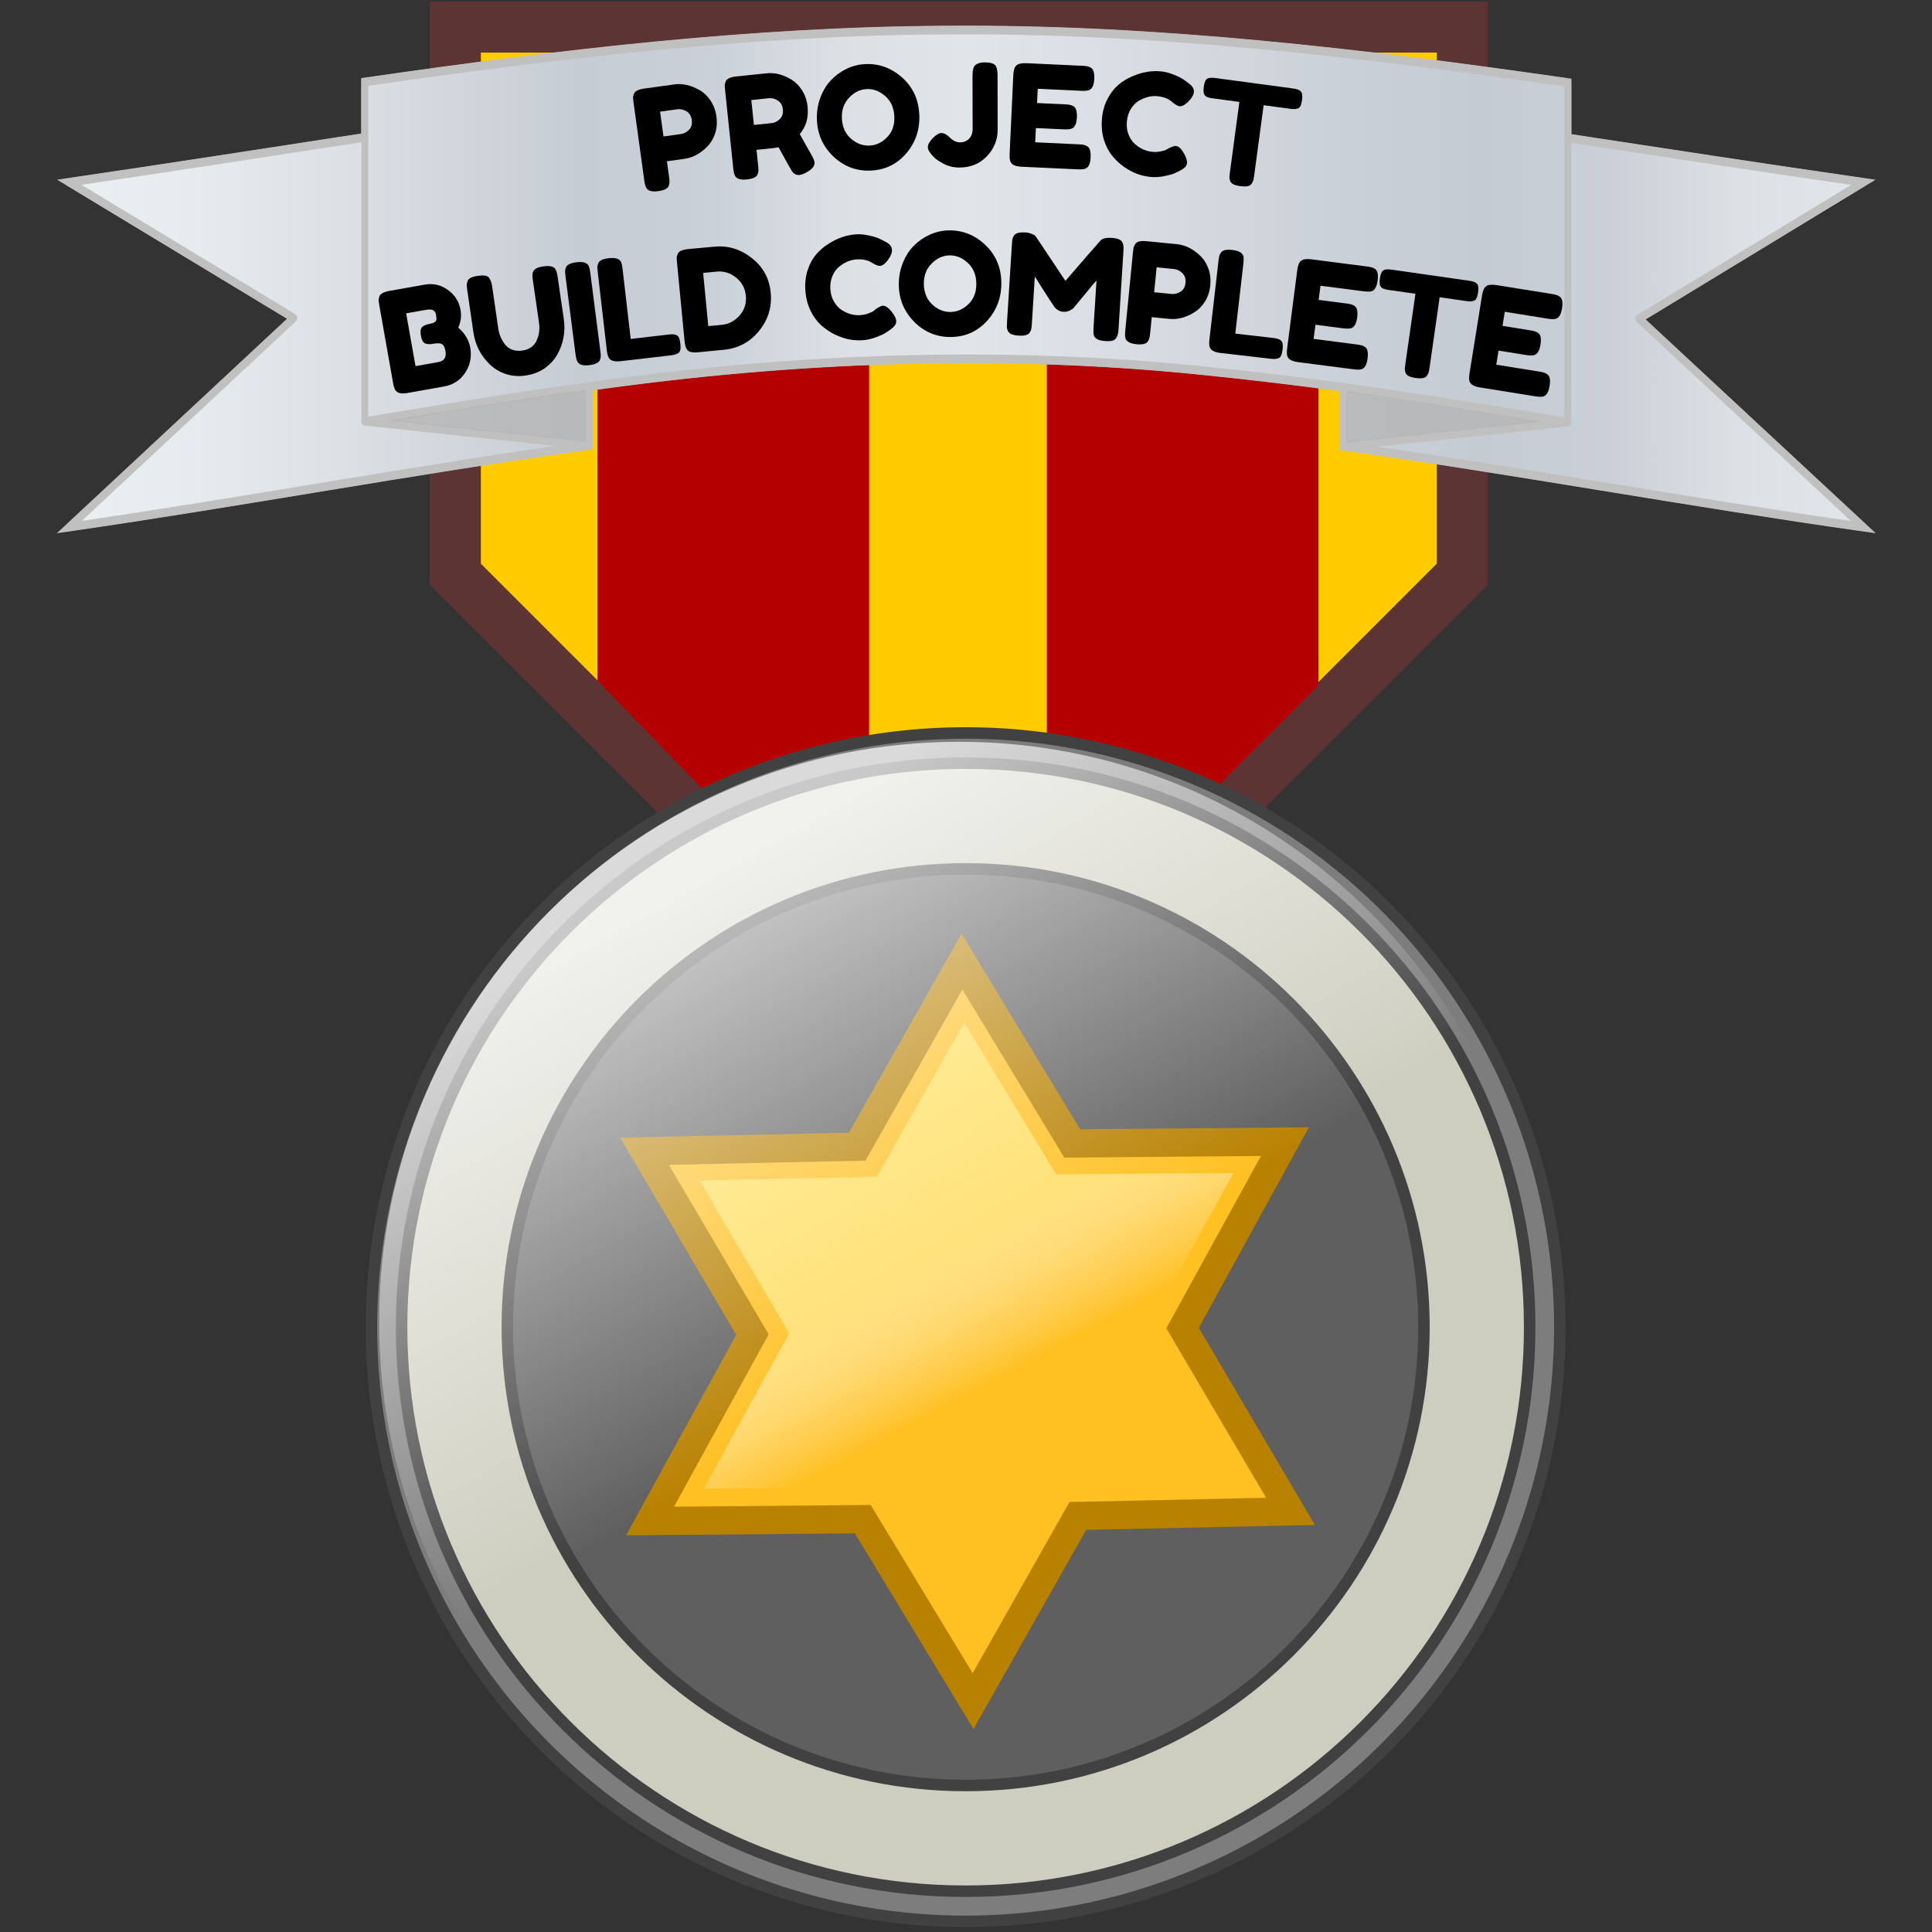 <?xml version="1.0" encoding="UTF-8" standalone="no"?>
<!-- Created with Inkscape (http://www.inkscape.org/) -->

<!-- ClipArt by Arvin61r58 (http://openclipart.org/user-detail/Arvin61r58) -->

<svg
   width="510"
   height="510"
   viewBox="0 0 510 510"
   id="svg2"
   version="1.1"
   sodipodi:docname="project-build-complete.svg"
   inkscape:version="1.2.2 (b0a8486541, 2022-12-01)"
   xml:space="preserve"
   xmlns:inkscape="http://www.inkscape.org/namespaces/inkscape"
   xmlns:sodipodi="http://sodipodi.sourceforge.net/DTD/sodipodi-0.dtd"
   xmlns:xlink="http://www.w3.org/1999/xlink"
   xmlns="http://www.w3.org/2000/svg"
   xmlns:svg="http://www.w3.org/2000/svg"
   xmlns:rdf="http://www.w3.org/1999/02/22-rdf-syntax-ns#"
   xmlns:cc="http://creativecommons.org/ns#"
   xmlns:dc="http://purl.org/dc/elements/1.1/"><rect x="0" y="0" width="510" height="510" fill="#333333" stroke="none"/><sodipodi:namedview
     id="namedview57"
     pagecolor="#505050"
     bordercolor="#ffffff"
     borderopacity="1"
     inkscape:showpageshadow="0"
     inkscape:pageopacity="0"
     inkscape:pagecheckerboard="1"
     inkscape:deskcolor="#505050"
     showgrid="false"
     inkscape:zoom="0.92549059"
     inkscape:cx="688.2836"
     inkscape:cy="102.10801"
     inkscape:current-layer="g4472" /><title
     id="title4858">Diamond Banner 2</title><defs
     id="defs4"><linearGradient
       id="linearGradient4315"><stop
         id="stop4317"
         offset="0"
         stop-color="#f3ed6d" /><stop
         id="stop4319"
         offset="0.071"
         stop-color="#ede77c" /><stop
         id="stop4321"
         offset="0.143"
         stop-color="#f5ef72" /><stop
         id="stop4323"
         offset="0.214"
         stop-color="#f4e65c" /><stop
         id="stop4325"
         offset="0.286"
         stop-color="#eed756" /><stop
         id="stop4327"
         offset="0.357"
         stop-color="#e9c952" /><stop
         id="stop4329"
         offset="0.429"
         stop-color="#eac74d" /><stop
         id="stop4331"
         offset="0.5"
         stop-color="#eac848" /><stop
         id="stop4333"
         offset="0.571"
         stop-color="#e6c842" /><stop
         id="stop4335"
         offset="0.643"
         stop-color="#e1c540" /><stop
         id="stop4337"
         offset="0.714"
         stop-color="#dbbd3c" /><stop
         id="stop4339"
         offset="0.786"
         stop-color="#d1ae39" /><stop
         id="stop4341"
         offset="0.857"
         stop-color="#c7a534" /><stop
         id="stop4343"
         offset="0.929"
         stop-color="#c4a92f" /><stop
         id="stop4345"
         offset="1"
         stop-color="#c1ac2d" /></linearGradient><linearGradient
       gradientTransform="translate(-386.36,3.809)"
       xlink:href="#linearGradient4315"
       id="linearGradient4836"
       x1="578.71"
       y1="-171.162"
       x2="912.572"
       y2="160.856"
       gradientUnits="userSpaceOnUse" /><linearGradient
       gradientTransform="matrix(1.354,0,0,1.107,-17.441,-402.746)"
       xlink:href="#linearGradient4310"
       id="linearGradient5180"
       x1="80.8"
       y1="757.144"
       x2="553.958"
       y2="757.144"
       gradientUnits="userSpaceOnUse" /><linearGradient
       id="linearGradient4310"><stop
         stop-color="#eaeff1"
         offset="0"
         id="stop4312" /><stop
         stop-color="#e6ebee"
         offset="0.071"
         id="stop4314" /><stop
         stop-color="#dde2e6"
         offset="0.143"
         id="stop4316" /><stop
         stop-color="#d2d7dd"
         offset="0.214"
         id="stop4318" /><stop
         stop-color="#c6ccd3"
         offset="0.286"
         id="stop4320" /><stop
         stop-color="#c9d0d7"
         offset="0.357"
         id="stop4322" /><stop
         stop-color="#dce0e5"
         offset="0.429"
         id="stop4324" /><stop
         stop-color="#dfe5e8"
         offset="0.5"
         id="stop4326" /><stop
         stop-color="#d9dfe4"
         offset="0.571"
         id="stop4328" /><stop
         stop-color="#d3d7dd"
         offset="0.643"
         id="stop4330" /><stop
         stop-color="#cad0d8"
         offset="0.714"
         id="stop4332" /><stop
         stop-color="#c4cbd3"
         offset="0.786"
         id="stop4334" /><stop
         stop-color="#cbd0d8"
         offset="0.857"
         id="stop4336" /><stop
         stop-color="#dce1e5"
         offset="0.929"
         id="stop4338" /><stop
         stop-color="#e0e6ea"
         offset="1"
         id="stop4340" /></linearGradient><linearGradient
       gradientUnits="userSpaceOnUse"
       y2="757.144"
       x2="553.958"
       y1="757.144"
       x1="80.8"
       id="linearGradient5180-7"
       xlink:href="#linearGradient4310"
       gradientTransform="matrix(1.354,0,0,1.107,-92.012,-531.974)" /><linearGradient
       gradientTransform="translate(-7.234674e-6,-3.0256955e-7)"
       gradientUnits="userSpaceOnUse"
       y2="-167.715"
       x2="351.57"
       y1="165.61"
       x1="354.943"
       id="linearGradient5602"
       xlink:href="#linearGradient4315" /><clipPath
       id="presentation_clip_path">
   <rect
   width="21000"
   height="29700"
   x="0"
   y="0"
   id="rect161356" />
  </clipPath><font
       horiz-adv-x="2048"
       id="EmbeddedFont_1" /><g
       id="g161401" /><g
       transform="scale(4.8828125e-4,-4.8828125e-4)"
       id="bullet-char-template(57356)">
   <path
   d="M 580,1141 1163,571 580,0 -4,571 580,1141 z"
   id="path161406" />
  </g><g
       transform="scale(4.8828125e-4,-4.8828125e-4)"
       id="bullet-char-template(57354)">
   <path
   d="m 8,1128 1129,0 L 1137,0 8,0 8,1128 z"
   id="path161409" />
  </g><g
       transform="scale(4.8828125e-4,-4.8828125e-4)"
       id="bullet-char-template(10146)">
   <path
   d="M 174,0 602,739 174,1481 1456,739 174,0 z m 1184,739 -1049,607 350,-607 699,0 z"
   id="path161412" />
  </g><g
       transform="scale(4.8828125e-4,-4.8828125e-4)"
       id="bullet-char-template(10132)">
   <path
   d="M 2015,739 1276,0 717,0 l 543,543 -1086,0 0,393 1086,0 -543,545 557,0 741,-742 z"
   id="path161415" />
  </g><g
       transform="scale(4.8828125e-4,-4.8828125e-4)"
       id="bullet-char-template(10007)">
   <path
   d="m 0,-2 c -7,16 -16,29 -25,39 l 381,530 c -94,256 -141,385 -141,387 0,25 13,38 40,38 9,0 21,-2 34,-5 21,4 42,12 65,25 l 27,-13 111,-251 280,301 64,-25 24,25 c 21,-10 41,-24 62,-43 C 886,937 835,863 770,784 769,783 710,716 594,584 L 774,223 c 0,-27 -21,-55 -63,-84 l 16,-20 C 717,90 699,76 672,76 641,76 570,178 457,381 L 164,-76 c -22,-34 -53,-51 -92,-51 -42,0 -63,17 -64,51 -7,9 -10,24 -10,44 0,9 1,19 2,30 z"
   id="path161418" />
  </g><g
       transform="scale(4.8828125e-4,-4.8828125e-4)"
       id="bullet-char-template(10004)">
   <path
   d="M 285,-33 C 182,-33 111,30 74,156 52,228 41,333 41,471 c 0,78 14,145 41,201 34,71 87,106 158,106 53,0 88,-31 106,-94 l 23,-176 c 8,-64 28,-97 59,-98 l 735,706 c 11,11 33,17 66,17 42,0 63,-15 63,-46 l 0,-122 c 0,-36 -10,-64 -30,-84 L 442,47 C 390,-6 338,-33 285,-33 z"
   id="path161421" />
  </g><g
       transform="scale(4.8828125e-4,-4.8828125e-4)"
       id="bullet-char-template(9679)">
   <path
   d="M 813,0 C 632,0 489,54 383,161 276,268 223,411 223,592 c 0,181 53,324 160,431 106,107 249,161 430,161 179,0 323,-54 432,-161 108,-107 162,-251 162,-431 0,-180 -54,-324 -162,-431 C 1136,54 992,0 813,0 z"
   id="path161424" />
  </g><g
       transform="scale(4.8828125e-4,-4.8828125e-4)"
       id="bullet-char-template(8226)">
   <path
   d="m 346,457 c -73,0 -137,26 -191,78 -54,51 -81,114 -81,188 0,73 27,136 81,188 54,52 118,78 191,78 73,0 134,-26 185,-79 51,-51 77,-114 77,-187 0,-75 -25,-137 -76,-188 -50,-52 -112,-78 -186,-78 z"
   id="path161427" />
  </g><g
       transform="scale(4.8828125e-4,-4.8828125e-4)"
       id="bullet-char-template(8211)">
   <path
   d="m -4,459 1139,0 0,147 -1139,0 0,-147 z"
   id="path161430" />
  </g><linearGradient
       gradientTransform="translate(-7.234674e-6)"
       gradientUnits="userSpaceOnUse"
       y2="-167.715"
       x2="351.57"
       y1="165.61"
       x1="354.943"
       id="linearGradient5602-9"
       xlink:href="#linearGradient4315" /><clipPath
       id="presentation_clip_path-7">
   <rect
   width="21000"
   height="29700"
   x="0"
   y="0"
   id="rect161356-3" />
  </clipPath><font
       horiz-adv-x="2048"
       id="EmbeddedFont_1-6" /><g
       id="g161401-1" /><g
       transform="scale(4.8828125e-4,-4.8828125e-4)"
       id="bullet-char-template(57356)-2">
   <path
   d="M 580,1141 1163,571 580,0 -4,571 580,1141 z"
   id="path161406-9" />
  </g><g
       transform="scale(4.8828125e-4,-4.8828125e-4)"
       id="bullet-char-template(57354)-3">
   <path
   d="m 8,1128 1129,0 L 1137,0 8,0 8,1128 z"
   id="path161409-1" />
  </g><g
       transform="scale(4.8828125e-4,-4.8828125e-4)"
       id="bullet-char-template(10146)-9">
   <path
   d="M 174,0 602,739 174,1481 1456,739 174,0 z m 1184,739 -1049,607 350,-607 699,0 z"
   id="path161412-4" />
  </g><g
       transform="scale(4.8828125e-4,-4.8828125e-4)"
       id="bullet-char-template(10132)-7">
   <path
   d="M 2015,739 1276,0 717,0 l 543,543 -1086,0 0,393 1086,0 -543,545 557,0 741,-742 z"
   id="path161415-8" />
  </g><g
       transform="scale(4.8828125e-4,-4.8828125e-4)"
       id="bullet-char-template(10007)-4">
   <path
   d="m 0,-2 c -7,16 -16,29 -25,39 l 381,530 c -94,256 -141,385 -141,387 0,25 13,38 40,38 9,0 21,-2 34,-5 21,4 42,12 65,25 l 27,-13 111,-251 280,301 64,-25 24,25 c 21,-10 41,-24 62,-43 C 886,937 835,863 770,784 769,783 710,716 594,584 L 774,223 c 0,-27 -21,-55 -63,-84 l 16,-20 C 717,90 699,76 672,76 641,76 570,178 457,381 L 164,-76 c -22,-34 -53,-51 -92,-51 -42,0 -63,17 -64,51 -7,9 -10,24 -10,44 0,9 1,19 2,30 z"
   id="path161418-5" />
  </g><g
       transform="scale(4.8828125e-4,-4.8828125e-4)"
       id="bullet-char-template(10004)-0">
   <path
   d="M 285,-33 C 182,-33 111,30 74,156 52,228 41,333 41,471 c 0,78 14,145 41,201 34,71 87,106 158,106 53,0 88,-31 106,-94 l 23,-176 c 8,-64 28,-97 59,-98 l 735,706 c 11,11 33,17 66,17 42,0 63,-15 63,-46 l 0,-122 c 0,-36 -10,-64 -30,-84 L 442,47 C 390,-6 338,-33 285,-33 z"
   id="path161421-3" />
  </g><g
       transform="scale(4.8828125e-4,-4.8828125e-4)"
       id="bullet-char-template(9679)-6">
   <path
   d="M 813,0 C 632,0 489,54 383,161 276,268 223,411 223,592 c 0,181 53,324 160,431 106,107 249,161 430,161 179,0 323,-54 432,-161 108,-107 162,-251 162,-431 0,-180 -54,-324 -162,-431 C 1136,54 992,0 813,0 z"
   id="path161424-1" />
  </g><g
       transform="scale(4.8828125e-4,-4.8828125e-4)"
       id="bullet-char-template(8226)-0">
   <path
   d="m 346,457 c -73,0 -137,26 -191,78 -54,51 -81,114 -81,188 0,73 27,136 81,188 54,52 118,78 191,78 73,0 134,-26 185,-79 51,-51 77,-114 77,-187 0,-75 -25,-137 -76,-188 -50,-52 -112,-78 -186,-78 z"
   id="path161427-6" />
  </g><g
       transform="scale(4.8828125e-4,-4.8828125e-4)"
       id="bullet-char-template(8211)-3">
   <path
   d="m -4,459 1139,0 0,147 -1139,0 0,-147 z"
   id="path161430-2" />
  </g><linearGradient
       id="linearGradient3111"
       y2="791.74"
       gradientUnits="userSpaceOnUse"
       x2="373.76"
       gradientTransform="translate(-780.546,-345.542)"
       y1="607.9"
       x1="269.71"
       inkscape:collect="always"><stop
         id="stop3107"
         style="stop-color:#ffffff"
         offset="0" /><stop
         id="stop3109"
         style="stop-color:#ffffff;stop-opacity:0"
         offset="1" /></linearGradient><linearGradient
       id="linearGradient3911"
       y2="683.94"
       gradientUnits="userSpaceOnUse"
       x2="-158.48"
       y1="877.27"
       x1="-268.3"
       inkscape:collect="always"><stop
         id="stop3895"
         style="stop-color:#ffde5a"
         offset="0" /><stop
         id="stop3901"
         style="stop-color:#ffde6a"
         offset=".506" /><stop
         id="stop3903"
         style="stop-color:#ffdd75"
         offset=".62" /><stop
         id="stop3897"
         style="stop-color:#ffedc1;stop-opacity:0"
         offset="1" /></linearGradient></defs><g
     id="g2342"
     transform="matrix(0.674,0,0,0.674,525.354,54.347)"><g
       id="g4475"
       transform="matrix(1.001,0,0,1.001,-788.568,-299.689)"><path
         id="path4456"
         sodipodi:nodetypes="ccccccccccccccccccccc"
         style="fill:#ffcc00;stroke:#5d3434;stroke-width:20"
         d="M 187.25,229.411 V 443.546 l 50,50 2,2 48,48 2,2 48,48 2,2 40.406,40.406 h 9.188 l 0.406,-0.406 42,-42 2,-2 46,-46 4,-4 46,-46 2,-2 50,-50 V 229.411 h -344 z"
         inkscape:connector-curvature="0" /><path
         id="rect4379"
         sodipodi:nodetypes="cccccccccc"
         style="fill:#b50000;fill-opacity:1"
         d="M 242.86,239.415 V 485.126 l 106.29,109.61 V 239.415 Z m 175.83,0 V 593.546 L 524.97,486.916 V 239.415 Z"
         inkscape:connector-curvature="0" /></g><path
       id="path4010"
       style="fill:#ff4646;stroke:#414141;stroke-width:9.003"
       d="M -170.791,439.159 A 230.471,230.471 0 0 1 -401.262,669.631 230.471,230.471 0 0 1 -631.733,439.159 230.471,230.471 0 0 1 -401.262,208.688 230.471,230.471 0 0 1 -170.791,439.159 Z" /><path
       id="path2985"
       style="fill:#7d7d7d;stroke-width:3.227"
       d="M -170.791,439.159 A 230.471,230.471 0 0 1 -401.262,669.631 230.471,230.471 0 0 1 -631.733,439.159 230.471,230.471 0 0 1 -401.262,208.688 230.471,230.471 0 0 1 -170.791,439.159 Z" /><path
       id="path4110"
       style="fill:#868686;stroke-width:2.667"
       transform="rotate(-83.145)"
       d="m -275.535,-348.113 a 190.476,190.476 0 0 1 -190.476,190.476 190.476,190.476 0 0 1 -190.476,-190.476 190.476,190.476 0 0 1 190.476,-190.476 190.476,190.476 0 0 1 190.476,190.476 z" /><path
       id="path3782"
       style="fill:#777777;stroke-width:2.667"
       transform="rotate(-83.145)"
       d="m -292.807,-342.653 a 190.476,190.476 0 0 1 -190.476,190.476 190.476,190.476 0 0 1 -190.476,-190.476 190.476,190.476 0 0 1 190.476,-190.476 190.476,190.476 0 0 1 190.476,190.476 z" /><path
       id="path4337"
       style="fill:#5f5f5f"
       inkscape:connector-curvature="0"
       d="m -401.241,257.413 c -100.37,0 -181.75,81.372 -181.75,181.75 0,100.37 81.372,181.75 181.75,181.75 100.37,0 181.75,-81.372 181.75,-181.75 0,-100.37 -81.372,-181.75 -181.75,-181.75 z" /><path
       id="path3996"
       style="fill:#444444;stroke:#414141;stroke-width:9.003"
       d="m -401.261,220.503 c -120.75,0 -218.66,97.897 -218.66,218.66 0,120.75 97.897,218.66 218.66,218.66 120.75,0 218.66,-97.897 218.66,-218.66 0,-120.75 -97.897,-218.66 -218.66,-218.66 z m 0,36.912 c 100.37,0 181.75,81.372 181.75,181.75 0,100.37 -81.372,181.75 -181.75,181.75 -100.37,0 -181.75,-81.372 -181.75,-181.75 0,-100.37 81.372,-181.75 181.75,-181.75 z"
       inkscape:connector-curvature="0" /><path
       id="path3787"
       style="fill:#cecec0"
       inkscape:connector-curvature="0"
       d="m -401.261,220.503 c -120.75,0 -218.66,97.897 -218.66,218.66 0,120.75 97.897,218.66 218.66,218.66 120.75,0 218.66,-97.897 218.66,-218.66 0,-120.75 -97.897,-218.66 -218.66,-218.66 z m 0,36.912 c 100.37,0 181.75,81.372 181.75,181.75 0,100.37 -81.372,181.75 -181.75,181.75 -100.37,0 -181.75,-81.372 -181.75,-181.75 0,-100.37 81.372,-181.75 181.75,-181.75 z" /><g
       id="g3816"
       transform="matrix(0.9,0,0,-0.9,-273.671,1232.744)"><g
         id="g3905"><path
           id="path3002-8"
           style="fill:#ffc022;fill-rule:evenodd;stroke:#b88100;stroke-width:18.065"
           transform="matrix(0.68,-0.016,0.016,0.68,15.431,410.76)"
           d="m -455.377,794.52 71.795,-115.614 -62.674,-120.802 136.022,4.369 73.281,-114.678 64.227,119.984 135.955,6.124 -71.795,115.614 62.674,120.802 -136.022,-4.369 -73.281,114.678 -64.227,-119.984 z" /><path
           id="path3891"
           style="fill:url(#linearGradient3911);fill-rule:evenodd"
           transform="matrix(0.567,-0.014,0.014,0.567,-10.534,488.76)"
           d="m -455.377,794.52 71.795,-115.614 -62.674,-120.802 136.022,4.369 73.281,-114.678 64.227,119.984 135.955,6.124 -71.795,115.614 62.674,120.802 -136.022,-4.369 -73.281,114.678 -64.227,-119.984 z" /></g></g><path
       id="path3100"
       style="color:#000000;opacity:0.717;fill:url(#linearGradient3111)"
       inkscape:connector-curvature="0"
       d="m -403.761,209.893 c -125.49,0 -227.22,101.73 -227.22,227.22 0,41.887 11.356,81.12 31.125,114.81 57.767,7.164 121.32,2.164 185.09,-17.031 101.41,-30.52 182.59,-90.65 229.23,-161.28 -27.48,-94.59 -114.77,-163.72 -218.22,-163.72 z" /></g><g
     id="g2523"
     transform="translate(0,-333.629)"><g
       transform="matrix(0.742,0,0,0.913,4.473,127.314)"
       id="g4472"><path
         id="path4573"
         d="m 331.226,234.703 c -69.687,0.231 -138.898,6.956 -207.474,15.007 0,5.337 0,10.673 0,16.01 -34.99,4.363 -69.962,8.796 -105,12.971 C 45.341,291.763 71.93,304.835 98.519,317.907 71.93,338.043 45.341,358.18 18.752,378.316 80.489,371.043 141.692,361.75 203.497,354.74 c 0,-5.679 0,-11.358 0,-17.038 72.314,-8.375 146.362,-10.696 219.245,-4.522 16.463,1.356 32.879,2.967 49.256,4.751 0,5.677 0,11.354 0,17.031 61.774,7.058 122.992,16.236 184.745,23.375 -26.582,-20.079 -53.163,-40.157 -79.745,-60.236 26.582,-13.131 53.163,-26.263 79.745,-39.394 -35.042,-4.102 -70.016,-8.473 -105,-12.803 0,-5.343 0,-10.686 0,-16.03 -72.873,-8.509 -146.443,-15.61 -220.516,-15.173 z"
         style="fill:#ffffff;fill-opacity:1;fill-rule:evenodd;stroke:#c0c0c0;stroke-width:2.579" /><path
         id="path4579"
         d="m 331.226,234.703 c -69.687,0.231 -138.898,6.956 -207.474,15.007 v 16.01 C 88.762,270.082 53.79,274.515 18.752,278.69 45.341,291.763 71.93,304.835 98.519,317.907 71.93,338.043 45.341,358.18 18.752,378.316 80.489,371.043 141.692,361.75 203.497,354.74 V 337.702 c 72.314,-8.375 146.362,-10.696 219.245,-4.522 16.463,1.356 32.879,2.967 49.256,4.751 v 17.031 c 61.774,7.058 122.992,16.236 184.745,23.375 -26.582,-20.079 -53.163,-40.157 -79.745,-60.236 26.582,-13.131 53.163,-26.263 79.745,-39.394 -35.042,-4.102 -70.016,-8.473 -105,-12.803 V 249.876 C 478.87,241.366 405.3,234.266 331.226,234.703 Z"
         style="fill:url(#linearGradient5180-7);fill-opacity:1;stroke:#c0c0c0;stroke-width:2.431;stroke-linecap:round;stroke-linejoin:round;stroke-miterlimit:4;stroke-dasharray:none;stroke-opacity:1"
         sodipodi:nodetypes="ccccccccccccccccc" /><path
         id="path4581"
         d="m 193.38,338.853 c -23.281,2.715 -46.447,5.869 -69.629,8.955 26.589,2.309 53.178,4.619 79.767,6.928 -0.007,-5.678 -0.015,-11.355 -0.022,-17.033 -3.372,0.384 -6.744,0.767 -10.116,1.151 z"
         style="fill:none;stroke:#c0c0c0;stroke-width:2.431;stroke-linecap:round;stroke-linejoin:round;stroke-miterlimit:4;stroke-dasharray:none;stroke-opacity:1" /><path
         id="path4583"
         d="m 471.998,354.963 c 26.582,-2.312 53.163,-4.624 79.745,-6.937 -26.532,-3.547 -53.072,-7.083 -79.745,-10.094 0,5.677 0,11.354 0,17.031 z"
         style="fill:none;stroke:#c0c0c0;stroke-width:2.431;stroke-linecap:round;stroke-linejoin:round;stroke-miterlimit:4;stroke-dasharray:none;stroke-opacity:1" /><path
         id="path4585"
         d="m 123.774,347.823 c 0,-27.363 0,-54.726 0,-82.088 0,27.363 0,54.726 0,82.088 z"
         style="fill:none;stroke:#c0c0c0;stroke-width:2.431;stroke-linecap:round;stroke-linejoin:round;stroke-miterlimit:4;stroke-dasharray:none;stroke-opacity:1" /><path
         id="path4587"
         d="m 551.743,348.041 c 0,-27.374 0,-54.749 0,-82.123 0,27.374 0,54.749 0,82.123 z"
         style="fill:none;stroke:#c0c0c0;stroke-width:2.431;stroke-linecap:round;stroke-linejoin:round;stroke-miterlimit:4;stroke-dasharray:none;stroke-opacity:1" /><path
         id="path4575"
         d="m 193.469,339.7 c -20.437,2.393 -40.773,5.172 -61.123,7.892 23.341,2.035 46.682,4.07 70.022,6.106 -0.005,-5.004 -0.013,-10.008 -0.019,-15.011 -2.96,0.338 -5.92,0.676 -8.881,1.014 z"
         style="fill:#b3b3b3;fill-opacity:0.76;fill-rule:evenodd;stroke:none;stroke-width:1.061" /><path
         id="path4577"
         d="m 473.015,353.958 c 23.043,-2.025 46.085,-4.051 69.128,-6.076 -23.001,-3.104 -46.006,-6.206 -69.128,-8.842 0,4.973 0,9.945 0,14.918 z"
         style="fill:#b3b3b3;fill-opacity:0.76;fill-rule:evenodd;stroke:none;stroke-width:1.061" /></g><path
       d="m 137.257,394.125 c 40.096,-7.086 80.575,-12.998 121.331,-12.634 38.343,0.192 76.424,5.792 114.155,12.495"
       style="fill:none;fill-opacity:1;stroke:none;stroke-width:2;stroke-linecap:round;stroke-linejoin:round;stroke-miterlimit:4;stroke-dasharray:none;stroke-opacity:1"
       id="path8653"
       sodipodi:nodetypes="ccc" /><path
       d="m 97.721,439.433 c 40.599,-8.78 120.111,-17.685 160.867,-17.321 38.343,0.192 117.028,10.841 154.759,17.544"
       style="opacity:0.4;fill:none;fill-opacity:1;stroke:none;stroke-width:2;stroke-linecap:round;stroke-linejoin:round;stroke-miterlimit:4;stroke-dasharray:none;stroke-opacity:1"
       id="path8653-9"
       sodipodi:nodetypes="ccc" /><g
       aria-label="BUILD COMPLETE"
       id="text8734"
       style="font-size:37.333px;line-height:1.05;font-family:'Encode Sans';-inkscape-font-specification:'Encode Sans';text-align:center;letter-spacing:-1.31px;word-spacing:0px;text-anchor:middle;stroke:#000000;stroke-width:0;stop-color:#000000"><path
         d="m 120.966,420.126 q 2.625,2.188 3.192,5.387 0.578,3.689 -1.441,6.625 -1.989,2.893 -5.481,3.513 l -9.668,1.715 q -2.573,0.456 -3.262,-0.862 -0.331,-0.586 -0.56,-1.872 l -3.619,-20.402 q -0.156,-0.882 -0.191,-1.293 0.002,-0.417 0.198,-1.021 0.339,-1.084 2.691,-1.501 l 9.263,-1.643 q 3.382,-0.6 6.078,1.349 2.813,1.966 3.406,5.311 0.43,2.426 -0.608,4.696 z m -3.379,6.173 q -0.156,-0.882 -0.468,-1.358 -0.275,-0.482 -0.792,-0.618 -0.787,-0.164 -2.111,0.071 -1.323,0.235 -2.076,-0.163 -0.753,-0.397 -1.033,-1.978 -0.287,-1.617 0.284,-2.249 0.607,-0.639 2.188,-0.919 1.47,-0.261 1.628,-1.085 0.039,-0.424 -0.124,-1.343 -0.163,-0.919 -0.853,-1.176 -0.653,-0.263 -1.866,-0.048 l -5.146,0.913 2.471,13.932 6.029,-1.069 q 2.316,-0.411 1.872,-2.91 z"
         style="font-family:'Fredoka One';-inkscape-font-specification:'Fredoka One'"
         id="path140" /><path
         d="m 140.718,405.391 q 0.284,-0.645 0.954,-0.968 0.67,-0.324 1.704,-0.474 1.071,-0.155 1.726,-0.062 0.655,0.094 1.025,0.304 0.37,0.21 0.593,0.706 0.313,0.596 0.5,1.889 l 1.619,11.158 q 0.708,4.877 -1.743,9.307 -1.204,2.099 -3.361,3.619 -2.161,1.483 -5.006,1.896 -2.808,0.407 -5.307,-0.437 -2.462,-0.85 -4.182,-2.562 -3.561,-3.482 -4.279,-8.433 l -1.613,-11.121 q -0.129,-0.887 -0.151,-1.298 0.01,-0.454 0.225,-1.051 0.215,-0.597 0.885,-0.921 0.67,-0.324 1.852,-0.495 1.182,-0.172 1.916,-0.052 0.734,0.12 1.073,0.637 0.567,0.785 0.781,2.263 l 1.608,11.084 q 0.327,2.254 1.73,4.125 0.704,0.954 1.904,1.421 1.2,0.467 2.714,0.248 2.697,-0.391 3.738,-2.579 1.041,-2.188 0.66,-4.811 l -1.64,-11.306 q -0.209,-1.441 0.075,-2.086 z"
         style="font-family:'Fredoka One';-inkscape-font-specification:'Fredoka One'"
         id="path142" /><path
         d="m 149.28,406.547 q -0.109,-0.852 -0.125,-1.264 0.017,-0.454 0.242,-1.047 0.39,-1.066 2.76,-1.371 2.592,-0.333 3.249,0.975 0.266,0.606 0.432,1.902 l 2.644,20.588 q 0.114,0.889 0.092,1.306 0.015,0.412 -0.21,1.006 -0.39,1.066 -2.76,1.371 -2.592,0.333 -3.217,-1.017 -0.298,-0.564 -0.465,-1.86 z"
         style="font-family:'Fredoka One';-inkscape-font-specification:'Fredoka One'"
         id="path144" /><path
         d="m 166.489,423.1 10.087,-1.17 q 1.224,-0.142 1.814,0.09 0.586,0.195 0.841,0.767 0.254,0.572 0.37,1.573 0.112,0.964 -0.005,1.579 -0.117,0.615 -0.536,0.889 -0.662,0.453 -1.885,0.595 L 163.825,428.971 q -2.596,0.301 -3.204,-1.056 -0.291,-0.568 -0.442,-1.866 l -2.392,-20.619 q -0.099,-0.853 -0.109,-1.265 0.022,-0.454 0.255,-1.044 0.403,-1.062 2.776,-1.337 2.596,-0.301 3.237,1.015 0.259,0.609 0.409,1.907 z"
         style="font-family:'Fredoka One';-inkscape-font-specification:'Fredoka One'"
         id="path146" /><path
         d="m 181.707,399.372 6.878,-0.626 q 5.388,-0.52 9.852,2.988 4.46,3.471 5.009,9.156 0.545,5.648 -3.078,10.086 -3.586,4.434 -9.271,4.982 l -6.8,0.656 q -2.267,0.219 -2.914,-0.657 -0.521,-0.737 -0.675,-2.335 l -1.992,-20.661 q -0.086,-0.892 -0.088,-1.304 0.035,-0.416 0.278,-1.002 0.423,-1.054 2.802,-1.283 z m 8.867,19.999 q 2.676,-0.258 4.641,-2.435 1.962,-2.215 1.672,-5.225 -0.29,-3.01 -2.602,-4.812 -2.278,-1.843 -5.102,-1.571 l -3.567,0.344 1.355,14.047 z"
         style="font-family:'Fredoka One';-inkscape-font-specification:'Fredoka One'"
         id="path148" /><path
         d="m 230.623,415.704 0.641,-0.526 q 1.221,-0.824 1.742,-0.856 1.155,-0.071 2.626,1.932 0.901,1.253 0.949,2.036 0.049,0.782 -0.441,1.336 -0.452,0.552 -1.097,1.003 -0.645,0.451 -1.256,0.863 -0.573,0.41 -2.437,1.123 -1.863,0.714 -3.652,0.825 -1.751,0.108 -3.605,-0.226 -1.819,-0.374 -3.823,-1.334 -1.97,-1 -3.594,-2.471 -1.627,-1.508 -2.785,-3.905 -1.123,-2.437 -1.303,-5.343 -0.18,-2.906 0.643,-5.314 0.821,-2.445 2.217,-4.065 1.431,-1.66 3.304,-2.823 3.527,-2.238 7.216,-2.467 1.751,-0.108 3.575,0.34 1.858,0.409 2.824,0.91 l 0.927,0.466 q 0.696,0.368 1.085,0.606 1.017,0.723 1.08,1.729 0.06,0.969 -0.656,2.098 -1.329,2.102 -2.484,2.174 -0.671,0.042 -1.951,-0.702 -1.643,-1.17 -4.252,-1.008 -2.422,0.15 -4.666,1.972 -1.067,0.889 -1.72,2.426 -0.653,1.537 -0.535,3.437 0.115,1.863 0.953,3.307 0.838,1.444 2.046,2.23 2.374,1.499 4.834,1.346 1.155,-0.071 2.143,-0.432 1.025,-0.363 1.454,-0.688 z"
         style="font-family:'Fredoka One';-inkscape-font-specification:'Fredoka One'"
         id="path150" /><path
         d="m 250.489,394.445 q 5.525,-0.069 9.644,3.874 4.119,3.943 4.194,9.879 0.074,5.898 -3.756,10.128 -3.83,4.192 -9.505,4.264 -5.674,0.071 -9.72,-3.985 -4.009,-4.057 -4.08,-9.731 -0.039,-3.098 1.047,-5.8 1.086,-2.739 2.929,-4.592 1.844,-1.853 4.257,-2.928 2.413,-1.076 4.989,-1.108 z m -6.617,14.159 q 0.042,3.322 2.196,5.386 2.191,2.026 4.841,1.993 2.65,-0.033 4.753,-2.076 2.103,-2.043 2.06,-5.44 -0.043,-3.397 -2.234,-5.423 -2.154,-2.026 -4.804,-1.993 -2.65,0.033 -4.752,2.151 -2.102,2.08 -2.06,5.402 z"
         style="font-family:'Fredoka One';-inkscape-font-specification:'Fredoka One'"
         id="path152" /><path
         d="m 296.293,397.617 q 0.263,0.578 0.272,1.027 0.046,0.452 -0.007,1.309 l -1.3,20.679 q -0.162,2.571 -1.606,2.929 -0.722,0.179 -1.803,0.111 -1.081,-0.068 -1.702,-0.294 -0.622,-0.226 -0.941,-0.508 -0.319,-0.282 -0.475,-0.778 -0.146,-0.645 -0.065,-1.949 l 0.785,-12.482 q -1.004,1.096 -2.952,3.518 -1.945,2.384 -2.47,2.987 -0.524,0.603 -0.727,0.852 -0.2,0.212 -0.974,0.612 -0.734,0.365 -1.591,0.311 -0.82,-0.051 -1.504,-0.469 -0.645,-0.452 -0.92,-0.843 l -0.272,-0.429 q -0.687,-0.978 -2.695,-4.135 -2.006,-3.194 -2.178,-3.429 l -0.789,12.557 q -0.054,0.857 -0.157,1.299 -0.063,0.408 -0.394,0.91 -0.622,0.971 -2.97,0.823 -2.273,-0.143 -2.768,-1.184 -0.265,-0.54 -0.312,-0.992 -0.009,-0.449 0.047,-1.344 l 1.3,-20.679 q 0.054,-0.857 0.117,-1.264 0.103,-0.442 0.436,-0.983 0.62,-0.934 2.967,-0.786 1.006,0.063 1.698,0.369 0.731,0.27 0.938,0.545 l 0.209,0.238 7.76,11.635 q 6.861,-7.985 9.154,-10.534 0.697,-0.966 3.044,-0.819 2.385,0.15 2.843,1.189 z"
         style="font-family:'Fredoka One';-inkscape-font-specification:'Fredoka One'"
         id="path154" /><path
         d="m 318.952,404.449 q 0.773,2.064 0.535,4.479 -0.237,2.415 -1.397,4.289 -1.156,1.837 -2.792,2.839 -3.317,2.075 -6.624,1.75 l -4.644,-0.456 -0.412,4.198 q -0.084,0.855 -0.202,1.293 -0.077,0.405 -0.429,0.933 -0.619,0.952 -2.997,0.718 -2.601,-0.255 -2.912,-1.674 -0.161,-0.654 -0.033,-1.954 l 2.026,-20.621 q 0.084,-0.855 0.161,-1.26 0.118,-0.439 0.47,-0.967 0.619,-0.952 2.997,-0.718 l 7.951,0.781 q 3.27,0.321 6.12,3.002 1.41,1.301 2.183,3.366 z m -9.595,6.785 q 1.115,0.109 2.272,-0.602 1.158,-0.712 1.318,-2.346 0.161,-1.635 -0.837,-2.558 -0.994,-0.96 -2.145,-1.074 l -4.644,-0.456 -0.646,6.576 z"
         style="font-family:'Fredoka One';-inkscape-font-specification:'Fredoka One'"
         id="path156" /><path
         d="m 326.089,421.692 10.088,1.164 q 1.224,0.141 1.746,0.502 0.526,0.324 0.643,0.939 0.117,0.615 0.001,1.616 -0.111,0.964 -0.365,1.536 -0.254,0.572 -0.725,0.743 -0.747,0.29 -1.971,0.148 l -13.351,-1.54 q -2.596,-0.299 -2.879,-1.76 -0.154,-0.619 -0.004,-1.917 l 2.379,-20.621 q 0.098,-0.853 0.183,-1.257 0.126,-0.436 0.486,-0.959 0.635,-0.941 3.008,-0.668 2.596,0.299 2.92,1.727 0.113,0.652 -0.037,1.95 z"
         style="font-family:'Fredoka One';-inkscape-font-specification:'Fredoka One'"
         id="path158" /><path
         d="m 346.764,423.089 11.404,1.472 q 0.852,0.11 1.249,0.237 0.44,0.094 0.957,0.462 0.933,0.647 0.627,3.017 -0.334,2.592 -1.762,2.859 -0.658,0.141 -1.954,-0.026 l -14.662,-1.892 q -2.592,-0.334 -2.855,-1.799 -0.146,-0.621 0.021,-1.917 l 2.657,-20.587 q 0.244,-1.888 1.033,-2.464 0.794,-0.613 2.757,-0.359 l 14.588,1.883 q 0.852,0.11 1.249,0.237 0.44,0.094 0.957,0.462 0.933,0.647 0.627,3.017 -0.334,2.592 -1.762,2.859 -0.658,0.141 -1.954,-0.026 l -11.367,-1.467 -0.483,3.74 7.331,0.946 q 0.852,0.11 1.249,0.237 0.44,0.094 0.957,0.462 0.933,0.647 0.627,3.017 -0.334,2.592 -1.799,2.855 -0.658,0.141 -1.954,-0.026 l -7.257,-0.937 z"
         style="font-family:'Fredoka One';-inkscape-font-specification:'Fredoka One'"
         id="path160" /><path
         d="m 367.35,404.805 20.547,2.947 q 1.183,0.17 1.694,0.545 0.517,0.338 0.617,0.956 0.1,0.618 -0.038,1.579 -0.138,0.961 -0.407,1.526 -0.264,0.528 -0.74,0.686 -0.713,0.237 -1.932,0.062 l -7.058,-1.012 -2.666,18.588 q -0.122,0.85 -0.254,1.246 -0.095,0.401 -0.47,0.913 -0.333,0.48 -1.067,0.601 -0.734,0.121 -1.88,-0.043 -1.146,-0.164 -1.816,-0.487 -0.633,-0.317 -0.855,-0.877 -0.179,-0.591 -0.195,-1.009 0.027,-0.449 0.149,-1.299 l 2.661,-18.551 -7.095,-1.018 q -1.183,-0.17 -1.7,-0.508 -0.512,-0.375 -0.612,-0.993 -0.1,-0.618 0.038,-1.579 0.138,-0.961 0.402,-1.489 0.27,-0.565 0.745,-0.723 0.713,-0.237 1.932,-0.062 z"
         style="font-family:'Fredoka One';-inkscape-font-specification:'Fredoka One'"
         id="path162" /><path
         d="m 394.978,429.898 11.353,1.823 q 0.848,0.136 1.241,0.275 0.436,0.108 0.942,0.492 0.912,0.676 0.534,3.035 -0.414,2.58 -1.849,2.804 -0.662,0.121 -1.952,-0.087 l -14.597,-2.344 q -2.58,-0.414 -2.798,-1.886 -0.126,-0.625 0.081,-1.915 l 3.291,-20.495 q 0.302,-1.88 1.109,-2.431 0.813,-0.588 2.766,-0.274 l 14.523,2.332 q 0.848,0.136 1.241,0.275 0.436,0.108 0.942,0.492 0.912,0.676 0.534,3.035 -0.414,2.58 -1.849,2.804 -0.662,0.121 -1.952,-0.087 l -11.316,-1.817 -0.598,3.723 7.298,1.172 q 0.848,0.136 1.241,0.275 0.436,0.108 0.942,0.492 0.912,0.676 0.534,3.035 -0.414,2.58 -1.886,2.798 -0.662,0.121 -1.952,-0.087 l -7.225,-1.16 z"
         style="font-family:'Fredoka One';-inkscape-font-specification:'Fredoka One'"
         id="path164" /></g><g
       aria-label="PROJECT"
       transform="translate(0,-4)"
       id="text8734-4"
       style="font-size:37.333px;line-height:1.05;font-family:'Encode Sans';-inkscape-font-specification:'Encode Sans';text-align:center;letter-spacing:0px;word-spacing:0px;text-anchor:middle;stroke:#000000;stroke-width:0;stop-color:#000000"><path
         d="m 187.556,364.176 q 1.232,1.828 1.563,4.232 0.331,2.404 -0.36,4.497 -0.697,2.056 -2.055,3.411 -2.743,2.79 -6.035,3.244 l -4.623,0.637 0.576,4.179 q 0.117,0.851 0.104,1.305 0.019,0.412 -0.2,1.007 -0.38,1.07 -2.747,1.396 -2.589,0.357 -3.221,-0.95 -0.309,-0.598 -0.487,-1.893 l -2.829,-20.526 q -0.117,-0.851 -0.136,-1.263 0.013,-0.454 0.232,-1.05 0.38,-1.07 2.747,-1.396 l 7.915,-1.091 q 3.255,-0.449 6.65,1.495 1.674,0.938 2.906,2.765 z m -7.752,8.832 q 1.11,-0.153 2.07,-1.114 0.96,-0.961 0.736,-2.589 -0.224,-1.627 -1.409,-2.293 -1.19,-0.703 -2.336,-0.545 l -4.623,0.637 0.902,6.546 z"
         style="font-family:'Fredoka One';-inkscape-font-specification:'Fredoka One'"
         id="path167" /><path
         d="m 214.259,378.596 q 0.696,1.279 0.758,1.873 0.147,1.411 -2.054,2.617 -1.134,0.644 -1.877,0.721 -0.706,0.074 -1.223,-0.21 -0.484,-0.325 -0.746,-0.673 -0.445,-0.667 -3.597,-6.419 l -1.143,0.194 -4.679,0.488 0.438,4.196 q 0.089,0.854 0.061,1.307 0.005,0.412 -0.234,1 -0.415,1.057 -2.792,1.305 -2.599,0.271 -3.188,-1.056 -0.289,-0.608 -0.424,-1.908 l -2.149,-20.608 q -0.089,-0.854 -0.095,-1.266 0.028,-0.453 0.267,-1.041 0.415,-1.057 2.792,-1.305 l 8.02,-0.836 q 3.268,-0.341 6.597,1.714 1.605,0.996 2.776,2.864 1.171,1.867 1.422,4.281 0.438,4.196 -2.065,7.197 1.022,1.883 3.133,5.566 z m -15.246,-7.982 4.753,-0.496 q 1.077,-0.112 2.068,-1.042 0.992,-0.929 0.821,-2.563 -0.17,-1.634 -1.332,-2.338 -1.166,-0.742 -2.317,-0.622 l -4.679,0.488 z"
         style="font-family:'Fredoka One';-inkscape-font-specification:'Fredoka One'"
         id="path169" /><path
         d="m 228.24,354.556 q 5.517,-0.309 9.803,3.451 4.287,3.76 4.619,9.687 0.33,5.889 -3.312,10.282 -3.644,4.355 -9.31,4.673 -5.666,0.318 -9.884,-3.559 -4.181,-3.879 -4.499,-9.544 -0.174,-3.094 0.794,-5.84 0.966,-2.784 2.727,-4.715 1.761,-1.931 4.126,-3.111 2.364,-1.18 4.936,-1.324 z m -5.996,14.433 q 0.186,3.317 2.428,5.286 2.277,1.929 4.923,1.78 2.647,-0.148 4.658,-2.28 2.012,-2.132 1.821,-5.524 -0.19,-3.392 -2.467,-5.321 -2.24,-1.931 -4.886,-1.782 -2.647,0.148 -4.654,2.355 -2.01,2.169 -1.824,5.487 z"
         style="font-family:'Fredoka One';-inkscape-font-specification:'Fredoka One'"
         id="path171" /><path
         d="m 259.777,354.099 q 1.456,-0.003 2.129,0.257 0.71,0.223 1.01,0.782 0.412,0.858 0.415,2.314 l 0.029,14.448 q 0.008,3.92 -2.824,6.95 -2.831,2.992 -7.237,3.001 -2.464,0.005 -4.37,-1.074 -1.719,-0.93 -2.393,-1.675 l -0.299,-0.298 q -1.309,-1.379 -1.311,-2.349 -0.002,-1.008 1.302,-2.355 1.304,-1.347 2.312,-1.349 1.008,-0.002 2.242,1.228 1.234,1.23 2.653,1.227 1.456,-0.003 2.387,-0.975 0.931,-0.973 0.928,-2.578 l -0.028,-13.963 q -0.004,-2.24 0.741,-2.876 0.857,-0.711 2.313,-0.714 z"
         style="font-family:'Fredoka One';-inkscape-font-specification:'Fredoka One'"
         id="path173" /><path
         d="m 273.276,375.193 11.486,0.535 q 0.858,0.04 1.264,0.134 0.446,0.058 0.991,0.383 0.983,0.569 0.872,2.956 -0.122,2.611 -1.522,2.994 -0.644,0.194 -1.95,0.133 l -14.768,-0.687 q -2.611,-0.122 -2.992,-1.559 -0.196,-0.607 -0.135,-1.912 l 0.965,-20.735 q 0.088,-1.902 0.828,-2.54 0.742,-0.676 2.718,-0.584 l 14.693,0.684 q 0.858,0.04 1.264,0.134 0.446,0.058 0.991,0.383 0.983,0.569 0.872,2.956 -0.122,2.611 -1.522,2.994 -0.644,0.194 -1.95,0.133 l -11.449,-0.533 -0.175,3.767 7.384,0.344 q 0.858,0.04 1.264,0.134 0.446,0.058 0.991,0.383 0.983,0.569 0.872,2.956 -0.122,2.611 -1.559,2.992 -0.644,0.194 -1.95,0.133 l -7.309,-0.34 z"
         style="font-family:'Fredoka One';-inkscape-font-specification:'Fredoka One'"
         id="path175" /><path
         d="m 307.856,377.152 0.715,-0.42 q 1.334,-0.624 1.854,-0.575 1.152,0.109 2.294,2.317 0.695,1.378 0.621,2.159 -0.074,0.781 -0.643,1.252 -0.532,0.475 -1.24,0.82 -0.708,0.346 -1.375,0.658 -0.63,0.315 -2.582,0.731 -1.952,0.416 -3.736,0.247 -1.747,-0.165 -3.526,-0.783 -1.738,-0.652 -3.569,-1.912 -1.79,-1.294 -3.167,-2.999 -1.373,-1.742 -2.145,-4.29 -0.731,-2.582 -0.457,-5.481 0.274,-2.899 1.462,-5.149 1.191,-2.287 2.822,-3.671 1.671,-1.417 3.702,-2.275 3.832,-1.663 7.512,-1.315 1.747,0.165 3.478,0.891 1.772,0.692 2.649,1.338 l 0.843,0.605 q 0.63,0.472 0.977,0.767 0.893,0.872 0.798,1.875 -0.091,0.966 -0.974,1.97 -1.639,1.87 -2.791,1.761 -0.669,-0.063 -1.818,-0.997 -1.442,-1.411 -4.043,-1.657 -2.416,-0.228 -4.916,1.223 -1.192,0.712 -2.076,2.129 -0.884,1.416 -1.063,3.312 -0.176,1.858 0.427,3.415 0.603,1.557 1.674,2.521 2.113,1.85 4.566,2.081 1.152,0.109 2.184,-0.094 1.069,-0.199 1.543,-0.454 z"
         style="font-family:'Fredoka One';-inkscape-font-specification:'Fredoka One'"
         id="path177" /><path
         d="m 320.825,358.224 20.572,2.771 q 1.184,0.159 1.699,0.53 0.52,0.334 0.625,0.951 0.105,0.617 -0.024,1.579 -0.13,0.962 -0.394,1.529 -0.26,0.53 -0.734,0.692 -0.711,0.243 -1.932,0.079 l -7.067,-0.952 -2.507,18.611 q -0.115,0.851 -0.243,1.248 -0.092,0.402 -0.463,0.917 -0.329,0.483 -1.062,0.61 -0.733,0.127 -1.88,-0.027 -1.147,-0.154 -1.82,-0.471 -0.636,-0.312 -0.862,-0.87 -0.184,-0.59 -0.203,-1.007 0.023,-0.449 0.137,-1.3 l 2.502,-18.574 -7.104,-0.957 q -1.184,-0.159 -1.704,-0.493 -0.515,-0.371 -0.62,-0.988 -0.105,-0.617 0.024,-1.579 0.13,-0.962 0.389,-1.492 0.265,-0.567 0.739,-0.729 0.711,-0.243 1.932,-0.079 z"
         style="font-family:'Fredoka One';-inkscape-font-specification:'Fredoka One'"
         id="path179" /></g></g></svg>
